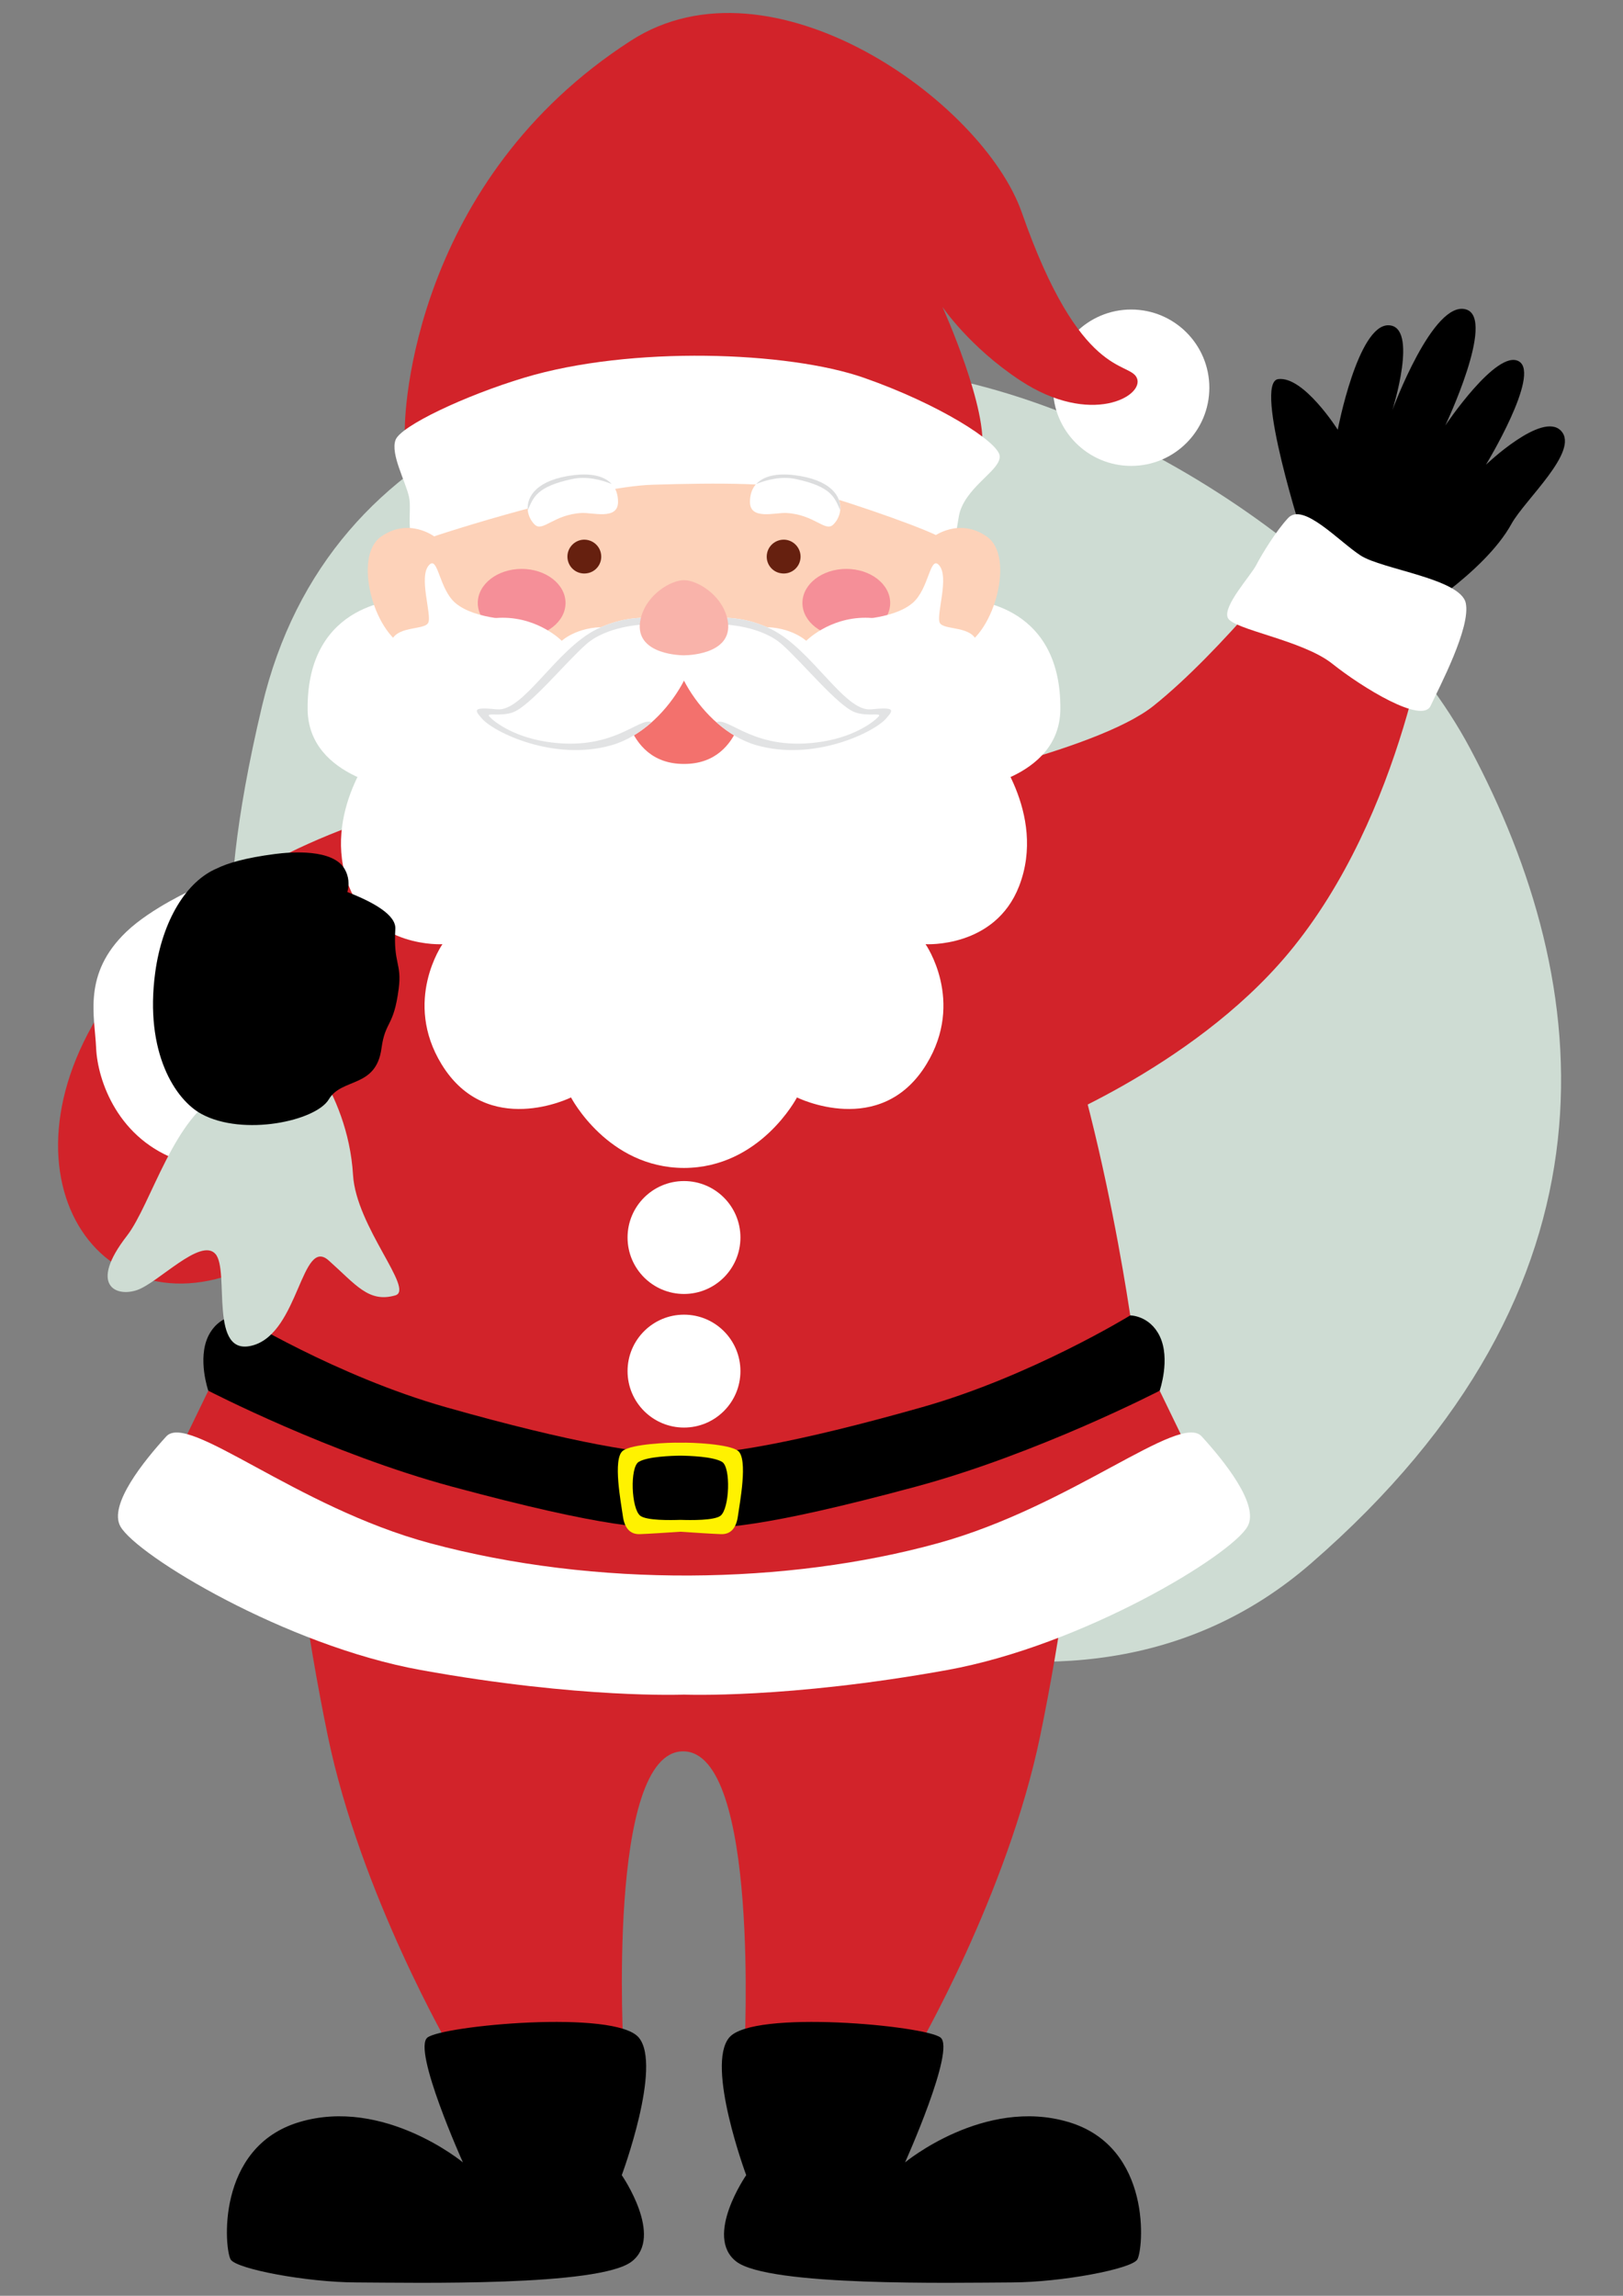 <?xml version="1.0" encoding="utf-8"?>
<!-- Generator: Adobe Illustrator 16.0.0, SVG Export Plug-In . SVG Version: 6.00 Build 0)  -->
<!DOCTYPE svg PUBLIC "-//W3C//DTD SVG 1.1//EN" "http://www.w3.org/Graphics/SVG/1.1/DTD/svg11.dtd">
<svg version="1.1" id="Calque_1" xmlns="http://www.w3.org/2000/svg" xmlns:xlink="http://www.w3.org/1999/xlink" x="0px" y="0px"
	 width="595.28px" height="841.89px" viewBox="0 0 595.28 841.89" enable-background="new 0 0 595.28 841.89" xml:space="preserve">
<rect x="0" y="0" width="595.28" height="841.89" fill="#808080" stroke="none"/>
<g>
	<defs>
		<rect id="SVGID_1_" width="595.28" height="841.89"/>
	</defs>
	<clipPath id="SVGID_2_">
		<use xlink:href="#SVGID_1_"  overflow="visible"/>
	</clipPath>
	<path clip-path="url(#SVGID_2_)" fill="#CEDCD3" d="M539.121,274.328c-35.689-66.906-130.9-130.675-212.272-138.841
		c-103.316-10.368-206.301,20.464-230.725,123.367c-20.512,86.422-6.861,106.031-6.861,106.031l12.05,5.185
		c0,0,59.896,141.682,90.975,165.058c68.827,51.778,199.211,115.676,288.448,38.28C598.259,471.48,585.392,361.066,539.121,274.328"
		/>
	<path clip-path="url(#SVGID_2_)" fill="#D2232A" d="M331.899,289.683c0,0,69.981-13.92,91.163-30.828
		c25.151-20.077,54.492-57.893,54.492-57.893l47.152,21.737c0,0-9.404,75.687-52.242,126.969
		c-35.778,42.832-94.459,64.837-94.459,64.837L331.899,289.683z"/>
	<path clip-path="url(#SVGID_2_)" fill="#D2232A" d="M100.99,482.94c0,0,3.138,75.746,19.237,153.633
		c12.014,58.129,45.439,115.536,45.439,115.536h63.039c0,0-6.376-109.878,21.846-109.878c28.221,0,22.488,109.878,22.488,109.878
		h63.036c0,0,33.426-57.407,45.44-115.536c16.099-77.887,19.237-153.633,19.237-153.633H100.99z"/>
	<path clip-path="url(#SVGID_2_)" d="M169.785,792.969c0,0-18.631-41.404-13.001-45.787c5.628-4.385,68.809-10.326,77.496,0
		c8.685,10.323-6.23,50.474-6.23,50.474s15.583,22.511,3.617,31.69c-11.967,9.179-79.232,7.739-101.085,7.644
		c-18.356-0.084-43.646-4.914-45.94-8.354c-2.292-3.444-5.732-41.306,25.242-50.478
		C140.858,768.981,169.785,792.969,169.785,792.969"/>
	<path clip-path="url(#SVGID_2_)" d="M331.956,792.969c0,0,18.634-41.404,13.005-45.787c-5.631-4.385-68.815-10.326-77.497,0
		c-8.685,10.323,6.227,50.474,6.227,50.474s-15.582,22.511-3.618,31.69c11.969,9.179,79.234,7.739,101.089,7.644
		c18.354-0.084,43.643-4.914,45.939-8.354c2.29-3.444,5.731-41.306-25.244-50.478C360.884,768.981,331.956,792.969,331.956,792.969"
		/>
	<path clip-path="url(#SVGID_2_)" fill="#D2232A" d="M144.681,297.919c0,0-70.085,17.487-105.208,69.085
		c-44.568,65.47-0.253,127.686,58.284,94.45C156.294,428.227,144.681,297.919,144.681,297.919"/>
	<path clip-path="url(#SVGID_2_)" fill="#D2232A" d="M415.642,489.964c0,0-12.88-98.334-41.558-156.507
		c-29.555-59.964-53.629-77.428-53.629-77.428l-69.583,14.049l-69.581-14.049c0,0-24.077,17.464-53.634,77.428
		C98.985,391.63,86.104,489.964,86.104,489.964l-27.921,57.611c0,0,33.312,16.804,90.257,36.026
		c43.851,14.802,162.928,17.163,204.866,0c55.625-22.759,90.256-36.026,90.256-36.026L415.642,489.964z"/>
	<path clip-path="url(#SVGID_2_)" fill="#FFFFFF" d="M440.754,526.742c-8.084-8.862-47.661,25.623-96.68,39.153
		c-55.185,15.231-125.455,16.406-186.405,0c-49.103-13.215-88.594-48.016-96.679-39.153c-8.084,8.864-21.297,25.101-16.822,33.024
		c6.002,10.622,60.487,43.667,110.189,52.653c58.621,10.599,96.515,9.009,96.515,9.009s37.896,1.59,96.516-9.009
		c49.7-8.986,104.184-42.031,110.187-52.653C462.052,551.842,448.839,535.606,440.754,526.742"/>
	<path clip-path="url(#SVGID_2_)" fill="#FFFFFF" d="M271.574,453.803c0,11.432-9.267,20.705-20.698,20.705
		c-11.432,0-20.703-9.273-20.703-20.705s9.271-20.699,20.703-20.699C262.307,433.104,271.574,442.372,271.574,453.803"/>
	<path clip-path="url(#SVGID_2_)" fill="#FFFFFF" d="M271.574,502.803c0,11.432-9.267,20.698-20.698,20.698
		c-11.432,0-20.703-9.267-20.703-20.698c0-11.435,9.271-20.704,20.703-20.704C262.307,482.099,271.574,491.369,271.574,502.803"/>
	<path clip-path="url(#SVGID_2_)" d="M425.349,489.964c-3.691-7.595-10.798-7.595-10.798-7.595s-36.285,22.294-76.244,33.632
		c-46.838,13.286-73.214,17.455-87.435,17.455c-14.219,0-40.597-4.169-87.434-17.455c-39.958-11.338-76.243-33.632-76.243-33.632
		s-7.108,0-10.799,7.595c-4.052,8.337,0,20.021,0,20.021s44.855,23.18,89.518,35.21c56.991,15.354,71.693,15.354,84.958,15.354
		c13.265,0,27.968,0,84.956-15.354c44.665-12.03,89.521-35.21,89.521-35.21S429.401,498.301,425.349,489.964"/>
	<path clip-path="url(#SVGID_2_)" fill="#FFF200" d="M228.445,555.9c0.588,4.419,2.624,6.821,6.241,6.684
		c2.984-0.109,10.187-0.555,14.867-0.885c4.678,0.33,11.879,0.775,14.863,0.885c3.62,0.138,5.657-2.265,6.244-6.684
		c0.59-4.418,3.832-20.947,0-23.881c-3.218-2.467-16.841-3.097-21.107-2.962c-4.269-0.135-17.888,0.495-21.108,2.962
		C224.612,534.953,227.855,551.482,228.445,555.9 M234.257,536.092c3.218-1.955,11.968-2.246,15.296-2.285
		c3.327,0.039,12.075,0.33,15.296,2.285c3.263,1.985,2.748,17.131-0.577,19.744c-2.262,1.774-11.053,1.646-14.719,1.512
		c-3.669,0.135-12.458,0.263-14.722-1.512C231.507,553.223,230.991,538.078,234.257,536.092"/>
	<path clip-path="url(#SVGID_2_)" d="M478.312,198.279c0,0-18.808-58.053-9.486-59.257c9.322-1.2,21.83,18.557,21.83,18.557
		s7.351-38.517,18.602-38.295c11.251,0.226,1.43,31.134,1.43,31.134s14.986-40.811,27.132-36.911
		c10.846,3.48-7.73,42.541-7.73,42.541s18.898-28.218,27.008-23.537c8.107,4.682-12.084,37.91-12.084,37.91
		s20.692-19.798,27.563-12.408c6.869,7.369-13.364,25.297-18.199,34.088c-9.979,18.151-38.226,35.041-38.226,35.041L478.312,198.279
		z"/>
	<path clip-path="url(#SVGID_2_)" fill="#FFFFFF" d="M472.466,189.95c-4.371,4.679-9.581,13.165-11.679,17.217
		c-2.098,4.052-12.287,15.021-10.478,19.364c1.812,4.342,27.408,8.147,38.329,16.85c10.919,8.705,32.926,22.242,36.067,15.473
		c3.145-6.768,14.85-28.815,12.895-37.735c-1.955-8.918-30.651-12.313-38.535-17.395
		C491.176,198.646,477.976,184.053,472.466,189.95"/>
	<path clip-path="url(#SVGID_2_)" fill="#FFFFFF" d="M443.561,142.179c0,15.835-12.838,28.674-28.673,28.674
		c-15.836,0-28.676-12.839-28.676-28.674c0-15.834,12.84-28.672,28.676-28.672C430.723,113.507,443.561,126.345,443.561,142.179"/>
	<path clip-path="url(#SVGID_2_)" fill="#FFFFFF" d="M147.757,219.906c0,0-35.32,0-34.923,40.247
		c0.256,25.793,34.818,29.529,34.818,29.529l39.748-54.691L147.757,219.906z"/>
	<path clip-path="url(#SVGID_2_)" fill="#FFFFFF" d="M353.989,219.906c0,0,35.318,0,34.923,40.247
		c-0.254,25.793-34.82,29.529-34.82,29.529l-39.745-54.691L353.989,219.906z"/>
	<path clip-path="url(#SVGID_2_)" fill="#D2232A" d="M148.527,159.919c-0.73-9.208,3.659-93.974,82.897-145.025
		c51.449-33.145,129.088,22.202,143.361,63.074c21.448,61.408,39.408,54.321,42.182,60.631c2.927,6.654-16.921,17.934-42.768,0.919
		c-18.667-12.292-28.524-26.956-28.524-26.956s17.321,38.321,14.335,53.504c-2.983,15.184-118.208-18.604-143.286-14.626
		C191.644,155.419,148.527,159.919,148.527,159.919"/>
	<path clip-path="url(#SVGID_2_)" fill="#FDD2B9" d="M346.493,203.725c0,37.686-42.813,68.235-95.625,68.235
		c-52.808,0-95.621-30.549-95.621-68.235c0-37.685,42.813-68.237,95.621-68.237C303.68,135.488,346.493,166.04,346.493,203.725"/>
	<path clip-path="url(#SVGID_2_)" fill="#FFFFFF" d="M156.094,197.773c7.111-2.621,59.59-19.318,83.41-20.023
		c23.819-0.706,46.697-0.834,59.135,2.774c16.666,4.834,43.174,14.139,47.853,17.378c4.685,3.242,4.358-6.587,5.674-10.523
		c3.223-9.629,15.126-15.198,14.482-20.29c-0.646-5.089-22.208-18.931-49.89-28.587c-27.683-9.655-85.334-11.783-124.471,0
		c-21.651,6.516-45.274,17.664-47.204,22.815c-1.931,5.151,3.65,15.135,4.937,20.901
		C151.305,187.991,147.523,200.932,156.094,197.773"/>
	<path clip-path="url(#SVGID_2_)" fill="#66200F" d="M293.563,205.027c-0.512,3.424-3.667,5.726-7.046,5.21
		c-3.416-0.472-5.757-3.648-5.228-7.043c0.503-3.377,3.647-5.7,7.044-5.232C291.707,198.478,294.059,201.651,293.563,205.027"/>
	<path clip-path="url(#SVGID_2_)" fill="#FFFFFF" d="M275.069,184.082c0-7.643,6.117-11.068,16.234-9.844
		c18.765,2.275,19.131,13.416,14.324,18.129c-2.951,2.878-6.857-3.667-17.173-4.25C284.444,187.884,275.069,190.839,275.069,184.082
		"/>
	<path clip-path="url(#SVGID_2_)" fill="#DCDDDE" d="M291.303,174.238c-6.466-0.783-11.265,0.354-13.914,3.252
		c3.869-1.563,9.236-2.967,14.553-1.816c12.92,2.8,14.101,6.598,16.209,11.379C308.664,181.967,304.658,175.855,291.303,174.238"/>
	<path clip-path="url(#SVGID_2_)" fill="#66200F" d="M208.182,205.027c0.51,3.424,3.667,5.726,7.048,5.21
		c3.41-0.472,5.749-3.648,5.221-7.043c-0.498-3.377-3.641-5.7-7.035-5.232C210.038,198.478,207.677,201.651,208.182,205.027"/>
	<path clip-path="url(#SVGID_2_)" fill="#FFFFFF" d="M226.677,184.082c0-7.643-6.12-11.068-16.236-9.844
		c-18.765,2.275-19.132,13.416-14.329,18.129c2.958,2.878,6.858-3.667,17.179-4.25C217.294,187.884,226.677,190.839,226.677,184.082
		"/>
	<path clip-path="url(#SVGID_2_)" fill="#DCDDDE" d="M210.441,174.238c6.46-0.783,11.268,0.354,13.914,3.252
		c-3.875-1.563-9.242-2.967-14.552-1.816c-12.918,2.8-14.111,6.598-16.215,11.379C193.073,181.967,197.081,175.855,210.441,174.238"
		/>
	<path clip-path="url(#SVGID_2_)" fill="#F58F98" d="M207.427,221.119c0,6.897-7.204,12.494-16.091,12.494
		c-8.891,0-16.097-5.597-16.097-12.494c0-6.902,7.206-12.494,16.097-12.494C200.223,208.625,207.427,214.217,207.427,221.119"/>
	<path clip-path="url(#SVGID_2_)" fill="#F58F98" d="M326.503,221.119c0,6.897-7.205,12.494-16.093,12.494
		c-8.89,0-16.097-5.597-16.097-12.494c0-6.902,7.207-12.494,16.097-12.494C319.298,208.625,326.503,214.217,326.503,221.119"/>
	<path clip-path="url(#SVGID_2_)" fill="#FFFFFF" d="M376.147,235.13c-10.192-22.597-42.146-1.333-42.146-1.333
		s-4.375-7.27-16.598-7.27c-13.411,0-21.696,8.463-21.696,8.463s-6.611-6.171-18.771-4.825c-20.865,2.313-26.063,13.69-26.063,13.69
		s-5.198-11.377-26.064-13.69c-12.158-1.346-18.77,4.825-18.77,4.825s-8.284-8.463-21.697-8.463c-12.222,0-16.598,7.27-16.598,7.27
		s-31.954-21.264-42.146,1.333c-11.173,24.774,12.751,38.128,12.751,38.128s-20.74,24.904-10.403,51.661
		c8.842,22.886,34.329,21.325,34.329,21.325s-14.564,20.804-0.292,44.077c16.787,27.372,47.454,12.121,47.454,12.121
		s13.423,25.804,41.436,25.857c28.012-0.054,41.435-25.857,41.435-25.857s30.667,15.251,47.454-12.121
		c14.272-23.273-0.292-44.077-0.292-44.077s25.487,1.561,34.328-21.325c10.338-26.757-10.401-51.661-10.401-51.661
		S387.32,259.904,376.147,235.13"/>
	<path clip-path="url(#SVGID_2_)" fill="#FDD2B9" d="M159.421,196.83c0,0-9.419-7.284-19.71,0
		c-10.284,7.284-2.634,35.148,8.934,40.289c11.574,5.144,17.229-3.322,17.229-3.322L159.421,196.83z"/>
	<path clip-path="url(#SVGID_2_)" fill="#FDD2B9" d="M342.325,196.83c0,0,9.418-7.284,19.705,0
		c10.289,7.284,2.639,35.148-8.936,40.289c-11.566,5.144-17.227-3.322-17.227-3.322L342.325,196.83z"/>
	<path clip-path="url(#SVGID_2_)" fill="#F3716D" d="M250.873,243.855l-22.939,8.129c0,0,0,28.18,22.875,28.156
		c0.02,0,0.041-0.006,0.064-0.006c0.021,0,0.042,0.006,0.064,0.006c22.873,0.024,22.873-28.156,22.873-28.156L250.873,243.855z"/>
	<path clip-path="url(#SVGID_2_)" fill="#FFFFFF" d="M253.817,230.22c0,0-16.375-8.622-34.888,0.484
		c-14.951,7.355-26.977,30.409-36.656,29.414c-9.092-0.932-8.257,0.25-5.512,3.388c4.42,5.062,26.439,15.792,47.548,9.768
		C245.146,267.329,259.552,239.137,253.817,230.22"/>
	<path clip-path="url(#SVGID_2_)" fill="#E2E3E4" d="M214.993,236.262c7.627-6.731,20.794-7.229,20.794-7.229l4.846-2.316
		c-6.063-0.573-13.677,0.039-21.704,3.987c-14.951,7.355-26.977,30.41-36.656,29.415c-9.092-0.933-8.257,0.25-5.512,3.387
		c4.42,5.062,26.439,15.792,47.548,9.768c5.417-1.547,10.385-4.615,14.694-8.437c-4.746-2.026-14.168,11.085-38.869,7.123
		c-12.611-2.022-19.45-7.773-20.695-9.267c-1.247-1.495,4.235,0.176,8.724-1.495C194.556,258.815,207.364,242.996,214.993,236.262"
		/>
	<path clip-path="url(#SVGID_2_)" fill="#FFFFFF" d="M247.927,230.22c0,0,16.377-8.622,34.888,0.484
		c14.954,7.355,26.977,30.409,36.658,29.414c9.089-0.932,8.254,0.25,5.513,3.388c-4.422,5.062-26.441,15.792-47.551,9.768
		C256.597,267.329,242.194,239.137,247.927,230.22"/>
	<path clip-path="url(#SVGID_2_)" fill="#E2E3E4" d="M286.753,236.262c-7.63-6.731-20.794-7.229-20.794-7.229l-4.845-2.316
		c6.058-0.573,13.675,0.039,21.701,3.987c14.954,7.355,26.978,30.41,36.658,29.415c9.089-0.933,8.254,0.25,5.512,3.387
		c-4.421,5.062-26.439,15.792-47.55,9.768c-5.416-1.547-10.386-4.615-14.691-8.437c4.744-2.026,14.164,11.085,38.868,7.123
		c12.611-2.022,19.447-7.773,20.694-9.267c1.246-1.495-4.232,0.176-8.725-1.495C307.19,258.815,294.383,242.996,286.753,236.262"/>
	<path clip-path="url(#SVGID_2_)" fill="#F9B3AA" d="M266.763,226.908c-2.035-8.869-11.084-14.155-15.891-14.155
		c-4.807,0-13.857,5.286-15.889,14.155c-2.824,12.312,12.634,13.396,15.889,13.396C254.127,240.304,269.581,239.22,266.763,226.908"
		/>
	<path clip-path="url(#SVGID_2_)" fill="#FFFFFF" d="M190.262,227.301c0,0-15.859,0.134-23.243-6.182
		c-6.02-5.151-6.329-17.394-9.611-13.952c-4.092,4.29,1.164,18.49-0.384,21.282c-1.552,2.795-12.156,0.821-13.706,7.336
		c-1.55,6.514-0.275,13.232,15.5,13.125C183.344,248.746,190.262,227.301,190.262,227.301"/>
	<path clip-path="url(#SVGID_2_)" fill="#FFFFFF" d="M311.482,227.301c0,0,15.859,0.134,23.242-6.182
		c6.021-5.151,6.33-17.394,9.611-13.952c4.092,4.29-1.164,18.49,0.385,21.282c1.553,2.795,12.155,0.821,13.706,7.336
		c1.551,6.514,0.275,13.232-15.501,13.125C318.401,248.746,311.482,227.301,311.482,227.301"/>
	<path clip-path="url(#SVGID_2_)" fill="#FFFFFF" d="M71.498,325.794c0,0-16.038,7.138-25.21,15.95
		c-16.071,15.445-11.534,30.856-11.032,42.562c0.506,11.707,7.87,33.737,31.201,41.513c23.332,7.777,36.703-7.929,41.239-10.892
		c4.533-2.964,12.852-25.18,12.852-25.18L71.498,325.794z"/>
	<path clip-path="url(#SVGID_2_)" fill="#CEDCD3" d="M81.69,400.858c-17.813,7.997-26.242,40.88-35.133,52.323
		c-14.225,18.306-3.905,22.61,3.837,19.855c7.744-2.756,23.197-19.285,28.605-13.22c5.41,6.067-2.734,38.421,13.964,33.481
		c16.696-4.939,17.614-39.954,27.584-31.083c9.972,8.869,14.648,15.633,24.431,12.818c7.227-2.078-14.348-25.112-15.496-44.187
		c-1.906-31.667-22.982-52.066-22.982-52.066S99.501,392.864,81.69,400.858"/>
	<path clip-path="url(#SVGID_2_)" d="M144.998,340.653c0.304-5.039-7.728-9.71-17.587-13.528c0.728-2.728,0.594-5.68-1.014-8.463
		c-4.332-7.458-19.636-6.26-25.55-5.491c-11.014,1.427-17.422,3.393-21.203,5.252c-11.296,4.718-20.137,19.213-22.713,38.176
		c-3.992,29.456,7.444,46.782,16.992,51.925c15.322,8.261,41.951,2.57,46.691-5.403c4.733-7.973,17.303-3.986,19.3-18.661
		c1.396-10.278,4.475-7.616,6.321-21.937C147.439,353.229,144.223,353.469,144.998,340.653"/>
</g>
</svg>
